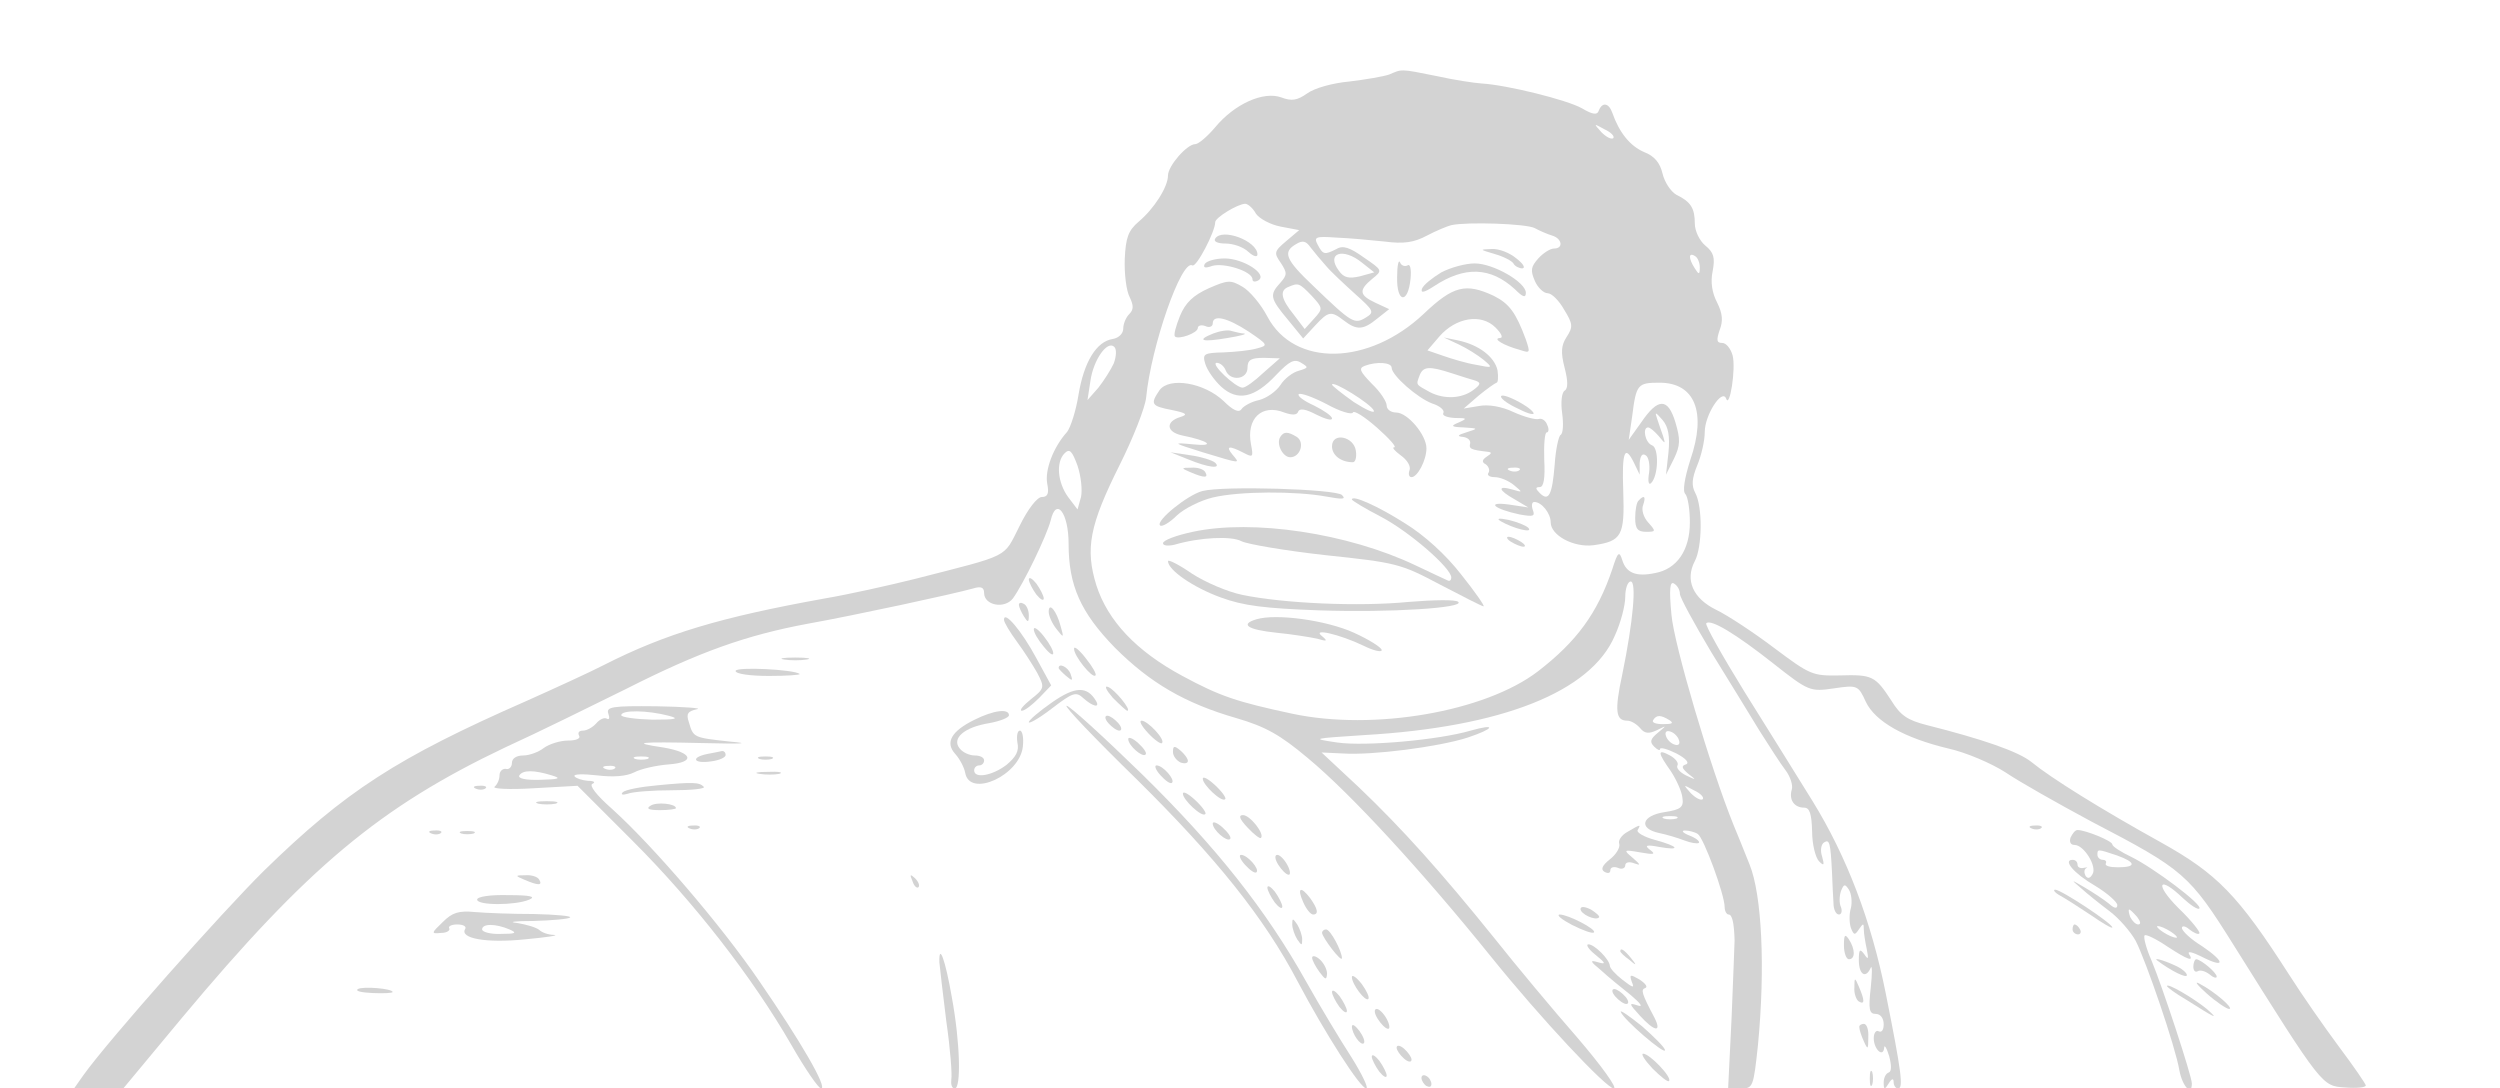 <?xml version="1.0" standalone="no"?>
<!DOCTYPE svg PUBLIC "-//W3C//DTD SVG 20010904//EN"
 "http://www.w3.org/TR/2001/REC-SVG-20010904/DTD/svg10.dtd">
<svg version="1.0" xmlns="http://www.w3.org/2000/svg"
 width="503pt" height="219pt" viewBox="0 0 503 219"
 preserveAspectRatio="xMidYMid meet">

<g transform="translate(0,219) scale(0.1,-0.1)"
fill="#D3D3D3" stroke="none">
<path d="M2795 2040 c-12 -4 -47 -10 -80 -14 -33 -3 -70 -13 -85 -24 -20 -14
-31 -16 -52 -8 -36 13 -94 -13 -133 -60 -16 -19 -34 -34 -40 -34 -17 0 -55
-44 -55 -63 0 -23 -28 -67 -59 -93 -21 -18 -26 -32 -28 -75 -1 -30 3 -64 10
-77 8 -17 8 -25 -1 -34 -7 -7 -12 -20 -12 -29 0 -10 -9 -19 -21 -21 -33 -5
-58 -46 -69 -112 -5 -32 -16 -66 -23 -75 -28 -31 -45 -77 -40 -104 4 -20 1
-27 -11 -27 -9 0 -28 -24 -45 -59 -33 -65 -16 -56 -211 -106 -52 -13 -133 -31
-180 -39 -211 -38 -321 -71 -445 -134 -27 -14 -97 -46 -155 -72 -262 -115
-365 -182 -529 -342 -85 -84 -313 -341 -363 -411 l-19 -27 49 0 50 0 118 142
c253 303 398 424 650 544 66 30 175 84 244 118 148 75 242 108 365 131 95 17
294 60 333 71 16 5 22 2 22 -9 0 -25 41 -33 58 -11 21 29 68 126 76 157 11 48
36 15 36 -47 0 -84 24 -138 93 -209 71 -71 141 -112 245 -142 58 -17 87 -33
143 -80 87 -72 231 -229 369 -400 99 -123 232 -265 247 -265 8 0 -25 46 -74
103 -49 56 -124 146 -166 199 -108 134 -186 221 -273 304 l-75 70 43 -2 c58
-4 192 13 251 32 54 18 59 29 6 14 -65 -19 -212 -32 -268 -24 -54 8 -52 8 54
15 277 16 456 87 504 200 12 26 21 61 21 78 0 17 5 31 11 31 12 0 5 -80 -17
-187 -16 -74 -13 -93 10 -93 8 0 19 -7 26 -15 9 -11 17 -12 34 -4 20 10 20 10
2 -5 -16 -13 -17 -19 -8 -28 7 -7 12 -9 12 -5 0 4 15 0 33 -9 19 -10 27 -19
19 -22 -10 -3 -8 -8 5 -19 17 -13 16 -13 -5 -3 -12 6 -20 15 -17 20 3 5 -4 14
-15 20 -26 14 -25 6 2 -32 11 -17 22 -41 23 -53 3 -19 -3 -24 -36 -29 -46 -7
-53 -33 -11 -42 15 -3 38 -10 51 -15 13 -5 26 -7 29 -5 3 3 -6 10 -19 15 -13
5 -17 10 -9 10 8 0 20 -3 26 -7 12 -8 54 -122 54 -147 0 -8 4 -15 8 -15 7 0
11 -16 12 -52 0 -7 -3 -77 -6 -155 l-7 -143 26 0 c24 0 25 3 34 87 15 156 8
303 -17 364 -12 30 -26 65 -32 79 -47 116 -120 364 -125 423 -5 52 -3 68 5 63
7 -4 12 -13 12 -21 0 -7 29 -60 63 -117 35 -57 79 -128 97 -158 19 -30 42 -66
52 -79 10 -13 16 -31 13 -40 -6 -20 5 -36 25 -36 11 0 15 -12 16 -48 0 -26 7
-53 14 -60 10 -10 11 -8 6 10 -4 12 -2 24 4 28 11 7 13 0 16 -60 1 -22 2 -50
3 -62 0 -13 5 -23 11 -23 5 0 7 7 4 15 -4 8 -3 23 0 32 6 15 8 15 16 3 5 -8 7
-25 4 -37 -4 -13 -3 -31 0 -40 6 -15 8 -15 16 -3 9 13 10 13 10 0 0 -8 3 -26
6 -40 4 -20 3 -22 -5 -10 -9 12 -11 10 -11 -12 0 -29 14 -38 24 -15 3 6 3 -12
0 -40 -5 -44 -3 -53 10 -53 9 0 16 -8 16 -21 0 -11 -4 -17 -10 -14 -5 3 -10
-3 -10 -14 0 -22 19 -40 21 -19 0 7 5 0 10 -17 5 -19 5 -31 -1 -33 -6 -2 -10
-11 -10 -20 0 -15 2 -15 10 -2 6 10 10 11 10 3 0 -7 4 -13 9 -13 11 0 7 32
-25 192 -29 145 -78 274 -147 386 -30 48 -91 147 -137 220 -45 73 -80 135 -77
138 9 9 59 -21 135 -81 71 -56 74 -57 122 -50 47 7 49 6 64 -27 19 -40 78 -73
166 -94 36 -8 87 -30 115 -48 28 -19 106 -63 173 -99 186 -97 197 -106 287
-250 178 -284 177 -282 223 -285 23 -2 42 0 42 4 0 3 -24 38 -54 78 -29 39
-75 105 -101 146 -102 159 -144 202 -257 265 -121 67 -222 130 -261 162 -26
21 -99 46 -210 74 -39 10 -53 19 -72 50 -32 49 -38 52 -104 50 -54 -1 -59 1
-131 55 -41 31 -94 66 -117 77 -47 23 -63 60 -43 98 15 28 16 109 1 137 -8 15
-7 29 4 56 8 19 15 49 15 67 0 34 35 88 43 67 7 -21 20 60 13 87 -4 14 -13 25
-21 25 -11 0 -12 5 -5 26 7 18 6 33 -5 55 -10 19 -14 41 -9 64 5 27 2 37 -15
51 -12 10 -21 30 -21 44 0 31 -8 44 -37 58 -12 7 -24 26 -28 43 -5 21 -16 35
-37 43 -28 12 -50 39 -64 79 -7 20 -20 22 -27 5 -3 -10 -12 -9 -34 4 -30 17
-151 47 -202 50 -15 1 -55 7 -91 15 -74 15 -69 14 -95 3z m451 -128 c-4 -3
-14 2 -24 12 -16 18 -16 18 6 6 13 -6 21 -14 18 -18z m-719 -152 c7 -10 29
-22 50 -26 l37 -7 -26 -22 c-25 -21 -25 -24 -11 -44 13 -20 13 -24 -1 -40 -22
-24 -21 -31 15 -74 l31 -38 24 26 c27 29 32 30 58 10 26 -20 39 -19 67 4 l24
19 -28 13 c-32 15 -34 25 -6 48 21 17 21 17 -17 43 -28 20 -42 25 -55 17 -24
-12 -27 -12 -38 9 -8 15 -4 17 37 14 26 -1 70 -5 98 -8 38 -5 59 -2 85 12 19
10 41 19 49 21 32 7 151 3 168 -6 9 -5 25 -12 35 -15 20 -6 23 -26 4 -26 -8 0
-22 -9 -32 -20 -15 -17 -16 -24 -7 -45 6 -14 18 -25 26 -25 8 0 23 -15 33 -33
18 -29 18 -35 5 -55 -11 -17 -12 -31 -4 -62 7 -27 7 -42 0 -46 -6 -4 -8 -24
-5 -45 3 -22 2 -41 -3 -44 -4 -2 -10 -29 -12 -60 -5 -61 -12 -75 -30 -57 -9 9
-9 12 0 12 8 0 11 18 9 55 -1 30 1 55 5 55 4 0 5 7 1 15 -3 9 -11 14 -17 12
-6 -2 -29 4 -51 14 -23 11 -51 16 -70 12 l-30 -5 30 26 c17 14 33 25 36 26 3
0 4 11 2 25 -6 27 -37 51 -79 60 l-29 6 30 -14 c17 -8 39 -22 50 -31 19 -16
19 -17 -15 -10 -19 3 -49 12 -66 18 l-32 11 24 28 c33 38 84 47 113 18 12 -12
16 -21 9 -21 -16 -1 7 -15 40 -24 21 -7 21 -6 12 21 -20 54 -33 72 -65 88 -56
26 -81 20 -140 -36 -111 -105 -261 -108 -315 -6 -13 25 -36 52 -50 60 -24 14
-29 14 -68 -3 -31 -14 -47 -29 -58 -56 -8 -20 -13 -38 -10 -41 7 -7 46 7 46
17 0 5 7 7 15 4 8 -4 15 -1 15 5 0 19 29 12 72 -16 40 -27 40 -28 17 -34 -13
-4 -43 -7 -67 -8 -40 -1 -43 -3 -37 -23 4 -13 18 -33 32 -46 33 -30 67 -23
111 24 26 27 36 33 50 24 15 -9 15 -10 -5 -16 -12 -3 -29 -16 -37 -29 -8 -12
-27 -26 -43 -30 -15 -3 -31 -12 -35 -18 -5 -8 -17 -3 -36 16 -39 37 -109 49
-129 22 -19 -28 -17 -32 25 -40 29 -6 33 -9 17 -14 -30 -9 -29 -30 3 -37 55
-11 69 -23 22 -18 -42 4 -41 3 20 -16 79 -24 75 -23 60 -5 -15 18 -7 19 22 4
19 -10 20 -9 15 17 -10 52 22 82 67 64 17 -6 26 -5 28 2 3 7 15 5 36 -6 18 -9
32 -13 32 -8 0 5 -16 16 -36 26 -20 9 -34 19 -31 23 4 3 29 -6 56 -20 27 -15
51 -22 53 -17 2 5 23 -8 48 -30 25 -22 41 -40 35 -40 -5 0 1 -7 13 -16 13 -9
21 -22 18 -30 -3 -8 -1 -14 4 -14 12 0 30 34 30 58 0 27 -38 72 -61 72 -10 0
-19 6 -19 14 0 8 -13 28 -30 44 -24 25 -27 31 -14 36 24 9 54 7 54 -4 0 -15
52 -61 82 -72 16 -5 25 -14 22 -19 -3 -5 7 -9 23 -10 25 0 26 -1 8 -9 -17 -7
-16 -9 10 -10 30 -2 30 -2 5 -10 -17 -5 -19 -8 -7 -9 9 -1 16 -6 15 -13 -3
-11 1 -13 35 -17 9 -1 9 -3 -2 -10 -9 -6 -10 -11 -2 -15 6 -4 9 -12 6 -17 -4
-5 2 -9 12 -9 11 0 28 -7 39 -16 18 -15 18 -15 -3 -9 -31 9 -29 -1 5 -20 l27
-16 -40 6 c-46 6 -29 -9 22 -20 28 -5 32 -4 27 9 -3 9 -2 16 3 16 15 0 33 -23
33 -41 0 -26 46 -51 86 -46 57 8 63 19 60 108 -3 81 3 96 22 57 l11 -23 0 23
c1 14 5 21 12 16 6 -3 9 -19 7 -35 -3 -17 -1 -26 4 -21 15 15 16 71 2 76 -14
5 -20 36 -8 36 4 0 13 -8 21 -17 14 -17 14 -17 9 0 -3 9 -9 25 -12 35 -5 14
-3 13 11 -3 12 -14 15 -33 12 -65 l-5 -45 16 32 c13 27 13 39 3 73 -15 50 -35
50 -69 0 l-25 -35 7 48 c8 64 11 67 55 67 71 0 95 -59 62 -155 -12 -38 -16
-64 -10 -69 5 -6 9 -31 9 -57 0 -56 -26 -94 -70 -102 -38 -8 -58 0 -66 26 -6
19 -9 17 -20 -18 -30 -89 -72 -146 -150 -206 -106 -81 -330 -120 -494 -85
-112 24 -145 35 -221 76 -93 50 -150 111 -173 182 -23 74 -14 121 47 243 27
54 51 115 53 135 10 103 71 279 93 266 8 -5 46 68 46 87 0 9 44 36 60 37 6 0
16 -9 22 -20z m141 -105 c9 -11 36 -36 58 -56 38 -34 40 -37 22 -48 -23 -14
-28 -11 -105 63 -57 54 -63 69 -35 85 13 8 20 6 29 -7 7 -9 21 -26 31 -37z
m73 6 l24 -19 -29 -8 c-22 -5 -32 -3 -42 11 -27 36 8 48 47 16z m679 -9 c0
-15 -2 -15 -10 -2 -13 20 -13 33 0 25 6 -3 10 -14 10 -23z m-781 -57 c23 -25
23 -26 5 -46 l-19 -21 -22 29 c-26 32 -29 49 -10 56 19 8 21 8 46 -18z m-398
-136 c-6 -13 -20 -35 -31 -49 l-22 -25 6 39 c6 42 34 82 48 68 5 -5 4 -19 -1
-33z m301 -19 c-18 -17 -36 -30 -42 -30 -14 0 -66 49 -52 50 7 0 15 -7 18 -15
9 -23 44 -19 44 5 0 16 7 20 33 20 l32 -1 -33 -29z m379 -1 c19 -6 40 -13 48
-15 11 -4 10 -8 -5 -19 -23 -17 -58 -19 -87 -4 -29 16 -28 14 -21 33 7 19 19
20 65 5z m-157 -75 c3 -7 -15 1 -40 17 -24 17 -44 33 -44 35 0 10 79 -39 84
-52z m-589 -174 l-7 -25 -19 25 c-21 29 -25 70 -7 88 10 10 15 5 26 -25 7 -21
10 -49 7 -63z m882 54 c-3 -3 -12 -4 -19 -1 -8 3 -5 6 6 6 11 1 17 -2 13 -5z
m302 -503 c9 -6 6 -8 -13 -8 -14 0 -23 3 -20 8 7 11 15 11 33 0z m19 -40 c3
-8 -1 -12 -9 -9 -7 2 -15 10 -17 17 -3 8 1 12 9 9 7 -2 15 -10 17 -17z m48
-119 c-4 -3 -14 2 -24 12 -16 18 -16 18 6 6 13 -6 21 -14 18 -18z m-53 -39
c-7 -2 -19 -2 -25 0 -7 3 -2 5 12 5 14 0 19 -2 13 -5z"/>
<path d="M2445 1710 c-4 -6 5 -10 21 -10 15 0 36 -7 46 -17 10 -9 18 -11 18
-5 0 27 -71 54 -85 32z"/>
<path d="M3007 1679 c18 -5 35 -14 38 -19 3 -6 12 -10 18 -10 7 1 1 10 -12 20
-13 11 -35 20 -50 19 -25 -1 -24 -1 6 -10z"/>
<path d="M2424 1659 c-4 -8 1 -9 15 -4 24 7 81 -11 81 -27 0 -5 5 -6 12 -2 19
12 -30 44 -68 44 -18 0 -36 -5 -40 -11z"/>
<path d="M2811 1632 c-1 -52 22 -54 27 -3 2 20 -1 31 -6 27 -6 -3 -13 0 -15 6
-3 7 -6 -6 -6 -30z"/>
<path d="M2900 1642 c-18 -11 -36 -25 -39 -33 -3 -9 4 -8 24 5 62 41 114 39
163 -6 16 -16 22 -18 22 -7 0 21 -65 59 -103 59 -18 0 -48 -8 -67 -18z"/>
<path d="M2441 1519 c-35 -14 -23 -18 29 -9 25 4 40 8 33 9 -6 0 -17 3 -25 5
-7 3 -24 0 -37 -5z"/>
<path d="M3020 1392 c0 -5 16 -16 36 -25 19 -10 33 -13 29 -7 -9 14 -65 42
-65 32z"/>
<path d="M2576 1311 c-9 -14 5 -41 20 -41 20 0 30 30 13 41 -18 11 -26 11 -33
0z"/>
<path d="M2680 1292 c0 -18 18 -32 42 -32 5 0 8 10 6 23 -4 29 -48 38 -48 9z"/>
<path d="M2390 1266 c41 -17 68 -20 55 -7 -6 5 -28 12 -50 15 l-40 6 35 -14z"/>
<path d="M2395 1240 c28 -12 37 -12 30 0 -3 6 -16 10 -28 9 -21 0 -21 -1 -2
-9z"/>
<path d="M2419 1202 c-30 -8 -94 -60 -85 -69 3 -4 19 5 34 20 15 14 47 30 72
36 54 13 168 13 228 2 33 -6 41 -6 32 3 -12 12 -239 19 -281 8z"/>
<path d="M2720 1185 c0 -2 26 -18 59 -35 57 -30 141 -103 141 -122 0 -5 -3 -8
-7 -6 -5 2 -34 16 -66 31 -135 64 -326 93 -447 67 -33 -7 -60 -17 -60 -23 0
-5 10 -6 23 -3 51 15 115 18 135 7 12 -6 88 -19 169 -28 142 -15 151 -17 230
-59 46 -24 85 -44 88 -44 3 0 -17 29 -45 64 -31 40 -74 79 -113 103 -55 35
-107 58 -107 48z"/>
<path d="M3297 1183 c-4 -3 -7 -19 -7 -35 0 -22 5 -28 22 -28 20 0 20 1 4 19
-9 10 -14 25 -10 35 6 17 2 21 -9 9z"/>
<path d="M3020 1141 c24 -14 66 -25 55 -13 -5 5 -23 12 -40 16 -20 4 -25 3
-15 -3z"/>
<path d="M3040 1100 c8 -5 20 -10 25 -10 6 0 3 5 -5 10 -8 5 -19 10 -25 10 -5
0 -3 -5 5 -10z"/>
<path d="M2350 1061 c0 -18 51 -53 106 -73 46 -17 89 -22 197 -26 145 -5 295
5 281 17 -5 5 -49 4 -99 0 -101 -10 -253 -3 -335 14 -30 6 -76 26 -102 43 -26
18 -48 29 -48 25z"/>
<path d="M2528 944 c-34 -10 -18 -21 40 -27 31 -3 68 -9 82 -12 20 -6 22 -5
10 5 -22 17 35 4 83 -19 20 -10 37 -14 37 -9 0 5 -25 21 -56 35 -55 25 -156
39 -196 27z"/>
<path d="M2070 1024 c0 -5 7 -19 15 -30 8 -10 15 -14 15 -8 0 5 -7 19 -15 30
-8 10 -15 14 -15 8z"/>
<path d="M2050 973 c0 -4 5 -15 10 -23 8 -13 10 -13 10 2 0 9 -4 20 -10 23 -5
3 -10 3 -10 -2z"/>
<path d="M2110 959 c0 -8 7 -24 16 -35 14 -18 15 -18 8 6 -8 31 -24 50 -24 29z"/>
<path d="M2020 943 c0 -5 12 -25 26 -44 14 -19 32 -47 41 -63 15 -29 15 -31
-13 -53 -16 -13 -24 -23 -18 -23 6 0 21 12 35 26 l24 25 -30 55 c-29 54 -65
97 -65 77z"/>
<path d="M2080 924 c0 -7 9 -22 20 -35 25 -31 26 -12 0 21 -11 14 -20 20 -20
14z"/>
<path d="M2161 885 c-1 -14 37 -61 43 -54 3 2 -6 18 -19 34 -13 17 -24 26 -24
20z"/>
<path d="M1578 863 c12 -2 32 -2 45 0 12 2 2 4 -23 4 -25 0 -35 -2 -22 -4z"/>
<path d="M1480 840 c0 -6 30 -10 67 -10 36 0 64 2 62 4 -11 9 -129 15 -129 6z"/>
<path d="M2130 846 c0 -2 7 -9 15 -16 13 -11 14 -10 9 4 -5 14 -24 23 -24 12z"/>
<path d="M2117 777 c-26 -18 -47 -36 -47 -40 0 -4 21 8 47 28 42 32 48 34 63
20 19 -17 34 -20 25 -5 -18 30 -42 29 -88 -3z"/>
<path d="M2239 786 c14 -14 27 -26 29 -26 10 0 -26 44 -39 48 -8 3 -3 -7 10
-22z"/>
<path d="M1224 754 c3 -8 2 -13 -3 -10 -5 3 -14 -1 -21 -9 -7 -8 -19 -15 -27
-15 -8 0 -11 -4 -8 -10 4 -6 -6 -10 -22 -10 -16 0 -38 -7 -49 -15 -10 -8 -29
-15 -41 -15 -14 0 -23 -6 -23 -15 0 -8 -6 -14 -12 -12 -7 1 -13 -5 -13 -13 0
-8 -4 -18 -10 -23 -5 -4 30 -6 78 -3 l89 5 112 -112 c122 -122 239 -272 318
-409 28 -49 55 -88 60 -88 14 0 -41 95 -125 217 -75 110 -212 270 -295 345
-33 29 -47 48 -40 51 7 3 3 6 -9 6 -12 1 -24 5 -27 9 -3 5 18 5 45 2 33 -4 59
-2 75 6 13 7 44 14 69 16 55 4 49 24 -10 34 -68 10 -51 12 77 9 83 -2 101 -1
56 3 -73 8 -73 8 -82 39 -6 17 -2 22 16 26 13 2 -24 5 -81 6 -89 1 -102 -1
-97 -15z m121 -4 c23 -6 16 -8 -32 -8 -35 1 -63 5 -63 9 0 11 53 10 95 -1z
m-42 -87 c-7 -2 -19 -2 -25 0 -7 3 -2 5 12 5 14 0 19 -2 13 -5z m-66 -19 c-3
-3 -12 -4 -19 -1 -8 3 -5 6 6 6 11 1 17 -2 13 -5z m-127 -14 c20 -6 16 -8 -23
-9 -30 -1 -46 3 -42 9 7 11 29 11 65 0z"/>
<path d="M2286 623 c161 -159 258 -280 325 -408 55 -104 126 -215 138 -215 5
0 -8 28 -30 63 -22 34 -63 102 -91 152 -80 143 -180 270 -331 418 -77 75 -145
137 -151 137 -6 0 57 -66 140 -147z"/>
<path d="M1961 742 c-47 -23 -60 -46 -39 -69 9 -10 18 -27 20 -38 9 -51 110
-5 116 53 2 18 -1 32 -6 32 -5 0 -7 -11 -5 -24 4 -17 -3 -29 -22 -45 -29 -22
-65 -28 -65 -11 0 6 5 10 10 10 6 0 10 5 10 10 0 6 -8 10 -19 10 -10 0 -24 6
-30 14 -17 20 9 43 59 51 22 4 40 11 40 16 0 14 -31 10 -69 -9z"/>
<path d="M2230 735 c7 -8 17 -15 22 -15 6 0 5 7 -2 15 -7 8 -17 15 -22 15 -6
0 -5 -7 2 -15z"/>
<path d="M2310 715 c13 -14 26 -23 28 -20 7 7 -29 45 -41 45 -6 0 0 -11 13
-25z"/>
<path d="M2270 703 c0 -13 29 -38 35 -31 3 3 -4 13 -15 23 -11 10 -20 13 -20
8z"/>
<path d="M2360 677 c0 -8 7 -17 15 -21 8 -3 15 -2 15 3 0 5 -7 14 -15 21 -12
10 -15 10 -15 -3z"/>
<path d="M1423 673 c-34 -7 -28 -20 7 -15 17 2 30 8 30 13 0 5 -3 8 -7 8 -5
-1 -18 -4 -30 -6z"/>
<path d="M1528 663 c6 -2 18 -2 25 0 6 3 1 5 -13 5 -14 0 -19 -2 -12 -5z"/>
<path d="M2335 630 c10 -11 20 -18 23 -15 7 6 -18 35 -31 35 -5 0 -2 -9 8 -20z"/>
<path d="M1528 633 c12 -2 30 -2 40 0 9 3 -1 5 -23 4 -22 0 -30 -2 -17 -4z"/>
<path d="M2420 623 c0 -12 38 -48 45 -41 3 2 -6 15 -20 28 -14 13 -25 19 -25
13z"/>
<path d="M1323 610 c-34 -3 -65 -9 -70 -14 -5 -5 0 -6 10 -3 10 4 51 7 89 7
39 0 68 3 64 7 -9 9 -20 10 -93 3z"/>
<path d="M958 603 c7 -3 16 -2 19 1 4 3 -2 6 -13 5 -11 0 -14 -3 -6 -6z"/>
<path d="M2380 593 c0 -12 38 -48 45 -41 3 2 -6 15 -20 28 -14 13 -25 19 -25
13z"/>
<path d="M1083 573 c9 -2 25 -2 35 0 9 3 1 5 -18 5 -19 0 -27 -2 -17 -5z"/>
<path d="M1309 569 c-10 -6 -4 -9 19 -9 17 0 32 2 32 4 0 9 -39 13 -51 5z"/>
<path d="M2510 525 c13 -14 25 -23 27 -21 8 8 -22 46 -36 46 -10 0 -7 -8 9
-25z"/>
<path d="M2440 533 c0 -13 29 -38 35 -31 3 3 -4 13 -15 23 -11 10 -20 13 -20
8z"/>
<path d="M1388 523 c7 -3 16 -2 19 1 4 3 -2 6 -13 5 -11 0 -14 -3 -6 -6z"/>
<path d="M3274 516 c-11 -6 -19 -17 -16 -24 2 -7 -6 -21 -19 -31 -15 -12 -19
-20 -11 -25 7 -4 12 -3 12 3 0 6 7 8 15 5 8 -4 15 -1 15 5 0 6 8 8 18 4 14 -5
13 -3 -3 11 -19 16 -19 17 15 11 28 -5 32 -4 20 5 -12 9 -8 11 18 6 45 -8 40
1 -8 14 -22 6 -38 15 -35 20 7 12 6 12 -21 -4z"/>
<path d="M4088 523 c7 -3 16 -2 19 1 4 3 -2 6 -13 5 -11 0 -14 -3 -6 -6z"/>
<path d="M868 513 c7 -3 16 -2 19 1 4 3 -2 6 -13 5 -11 0 -14 -3 -6 -6z"/>
<path d="M928 513 c6 -2 18 -2 25 0 6 3 1 5 -13 5 -14 0 -19 -2 -12 -5z"/>
<path d="M4166 505 c-3 -9 0 -15 8 -15 19 0 46 -44 36 -59 -5 -9 -10 -9 -14
-3 -3 6 -3 12 1 15 5 2 2 2 -4 1 -7 -2 -13 1 -13 6 0 6 -4 10 -10 10 -20 0 2
-27 45 -52 25 -15 45 -33 45 -39 0 -8 -6 -7 -17 3 -10 8 -31 22 -48 32 -29 17
-29 17 -8 -1 11 -10 37 -31 57 -46 20 -15 43 -42 53 -60 21 -41 80 -213 88
-261 6 -32 25 -52 25 -26 0 15 -60 197 -81 247 -11 25 -17 48 -14 51 2 3 23
-7 45 -22 43 -28 55 -32 44 -15 -3 6 8 3 26 -6 47 -24 48 -11 1 21 -23 14 -41
31 -41 37 0 5 7 4 15 -3 9 -7 18 -11 20 -8 3 2 -16 26 -42 51 -49 49 -40 67 9
20 15 -14 30 -24 33 -21 8 7 -92 82 -137 104 -21 10 -38 21 -38 25 0 7 -54 29
-70 29 -5 0 -10 -7 -14 -15z m93 -36 c39 -14 40 -24 2 -24 -16 0 -27 3 -24 8
2 4 -1 7 -6 7 -6 0 -11 5 -11 10 0 12 0 12 39 -1z m41 -124 c7 -9 8 -15 2 -15
-5 0 -12 7 -16 15 -3 8 -4 15 -2 15 2 0 9 -7 16 -15z m80 -41 c0 -2 -9 0 -20
6 -11 6 -20 13 -20 16 0 2 9 0 20 -6 11 -6 20 -13 20 -16z"/>
<path d="M2505 450 c10 -11 20 -18 23 -15 7 6 -18 35 -31 35 -5 0 -2 -9 8 -20z"/>
<path d="M2572 450 c7 -11 16 -20 21 -20 4 0 3 9 -3 20 -6 11 -15 20 -20 20
-6 0 -5 -9 2 -20z"/>
<path d="M1055 420 c28 -12 37 -12 30 0 -3 6 -16 10 -28 9 -21 0 -21 -1 -2 -9z"/>
<path d="M1836 417 c3 -10 9 -15 12 -12 3 3 0 11 -7 18 -10 9 -11 8 -5 -6z"/>
<path d="M2550 404 c0 -5 7 -19 15 -30 8 -10 15 -14 15 -8 0 5 -7 19 -15 30
-8 10 -15 14 -15 8z"/>
<path d="M2622 375 c6 -14 15 -25 20 -25 12 0 9 12 -6 33 -19 25 -27 21 -14
-8z"/>
<path d="M4145 388 c11 -6 39 -24 63 -40 23 -16 42 -27 42 -24 0 8 -103 76
-115 76 -5 0 -1 -6 10 -12z"/>
<path d="M960 380 c0 -12 77 -12 105 0 14 6 2 9 -42 9 -36 1 -63 -3 -63 -9z"/>
<path d="M3180 361 c0 -10 30 -24 37 -17 3 2 -5 9 -16 16 -12 6 -21 7 -21 1z"/>
<path d="M891 335 c-24 -23 -24 -24 -3 -22 11 0 18 5 16 9 -3 4 4 8 16 8 12 0
19 -4 16 -9 -12 -19 42 -29 120 -21 43 4 70 8 59 9 -12 0 -25 5 -30 10 -6 5
-26 11 -45 14 -19 2 -4 4 33 4 37 1 71 4 74 7 4 3 -29 6 -73 7 -43 0 -97 2
-119 4 -32 3 -45 -1 -64 -20z m134 -15 c16 -7 13 -9 -17 -9 -21 -1 -38 4 -38
9 0 12 27 12 55 0z"/>
<path d="M3163 329 c22 -11 41 -18 44 -15 6 6 -52 36 -69 36 -7 -1 4 -10 25
-21z"/>
<path d="M2600 330 c0 -8 5 -22 10 -30 9 -13 10 -13 10 0 0 8 -5 22 -10 30 -9
13 -10 13 -10 0z"/>
<path d="M4170 320 c0 -5 5 -10 11 -10 5 0 7 5 4 10 -3 6 -8 10 -11 10 -2 0
-4 -4 -4 -10z"/>
<path d="M2660 313 c1 -10 39 -60 40 -51 0 14 -23 58 -32 58 -4 0 -8 -3 -8 -7z"/>
<path d="M3710 288 c0 -16 5 -28 10 -28 13 0 13 20 0 40 -8 12 -10 9 -10 -12z"/>
<path d="M3210 269 c21 -17 22 -20 5 -15 -17 5 -16 2 6 -16 14 -13 41 -35 60
-50 20 -17 26 -25 14 -21 -18 6 -18 4 4 -20 30 -33 45 -35 30 -5 -26 49 -28
57 -19 60 6 2 1 9 -11 17 -19 11 -21 11 -16 -4 6 -14 3 -13 -19 4 -14 11 -25
23 -25 28 -1 13 -31 43 -43 43 -6 0 0 -10 14 -21z"/>
<path d="M3260 276 c0 -2 8 -10 18 -17 15 -13 16 -12 3 4 -13 16 -21 21 -21
13z"/>
<path d="M1890 254 c1 -10 7 -64 14 -119 8 -55 12 -108 10 -117 -1 -10 1 -18
7 -18 13 0 11 92 -6 184 -13 75 -26 110 -25 70z"/>
<path d="M2640 263 c0 -5 7 -18 15 -29 12 -16 14 -16 15 -3 0 9 -7 22 -15 29
-8 7 -15 8 -15 3z"/>
<path d="M4341 257 c28 -21 59 -36 59 -29 0 5 -11 14 -25 20 -24 11 -44 16
-34 9z"/>
<path d="M4413 245 c0 -8 4 -12 9 -9 5 3 15 0 23 -6 8 -7 15 -9 15 -5 0 8 -31
34 -41 35 -3 0 -6 -7 -6 -15z"/>
<path d="M2720 224 c0 -14 27 -50 33 -44 3 3 -3 16 -13 30 -11 14 -20 20 -20
14z"/>
<path d="M3731 203 c-1 -12 4 -25 9 -28 12 -7 12 2 0 30 -8 19 -9 19 -9 -2z"/>
<path d="M4440 191 c19 -17 40 -31 45 -31 11 0 -29 35 -60 51 -11 6 -4 -3 15
-20z"/>
<path d="M720 200 c-6 -4 7 -7 30 -8 22 -1 40 0 40 2 0 7 -60 12 -70 6z"/>
<path d="M4360 206 c0 -2 17 -15 38 -27 60 -38 68 -42 42 -19 -27 22 -80 53
-80 46z"/>
<path d="M2680 194 c0 -5 7 -19 15 -30 8 -10 15 -14 15 -8 0 5 -7 19 -15 30
-8 10 -15 14 -15 8z"/>
<path d="M3250 185 c7 -8 17 -15 22 -15 6 0 5 7 -2 15 -7 8 -17 15 -22 15 -6
0 -5 -7 2 -15z"/>
<path d="M2772 140 c7 -11 16 -20 21 -20 4 0 3 9 -3 20 -6 11 -15 20 -20 20
-6 0 -5 -9 2 -20z"/>
<path d="M3261 154 c6 -16 89 -87 89 -77 0 5 -21 26 -46 48 -26 21 -45 34 -43
29z"/>
<path d="M2720 125 c0 -15 18 -40 24 -34 3 3 -1 14 -9 25 -8 10 -14 15 -15 9z"/>
<path d="M3741 123 c0 -5 4 -17 9 -28 8 -18 9 -17 9 8 1 15 -3 27 -9 27 -5 0
-10 -3 -9 -7z"/>
<path d="M2810 82 c0 -5 7 -15 15 -22 8 -7 15 -8 15 -2 0 5 -7 15 -15 22 -8 7
-15 8 -15 2z"/>
<path d="M2760 64 c0 -5 7 -19 15 -30 8 -10 15 -14 15 -8 0 5 -7 19 -15 30 -8
10 -15 14 -15 8z"/>
<path d="M3325 40 c16 -16 31 -28 33 -25 7 7 -39 55 -52 55 -5 0 3 -13 19 -30z"/>
<path d="M3762 20 c0 -14 2 -19 5 -12 2 6 2 18 0 25 -3 6 -5 1 -5 -13z"/>
<path d="M2860 21 c0 -5 5 -13 10 -16 6 -3 10 -2 10 4 0 5 -4 13 -10 16 -5 3
-10 2 -10 -4z"/>
</g>
</svg>
